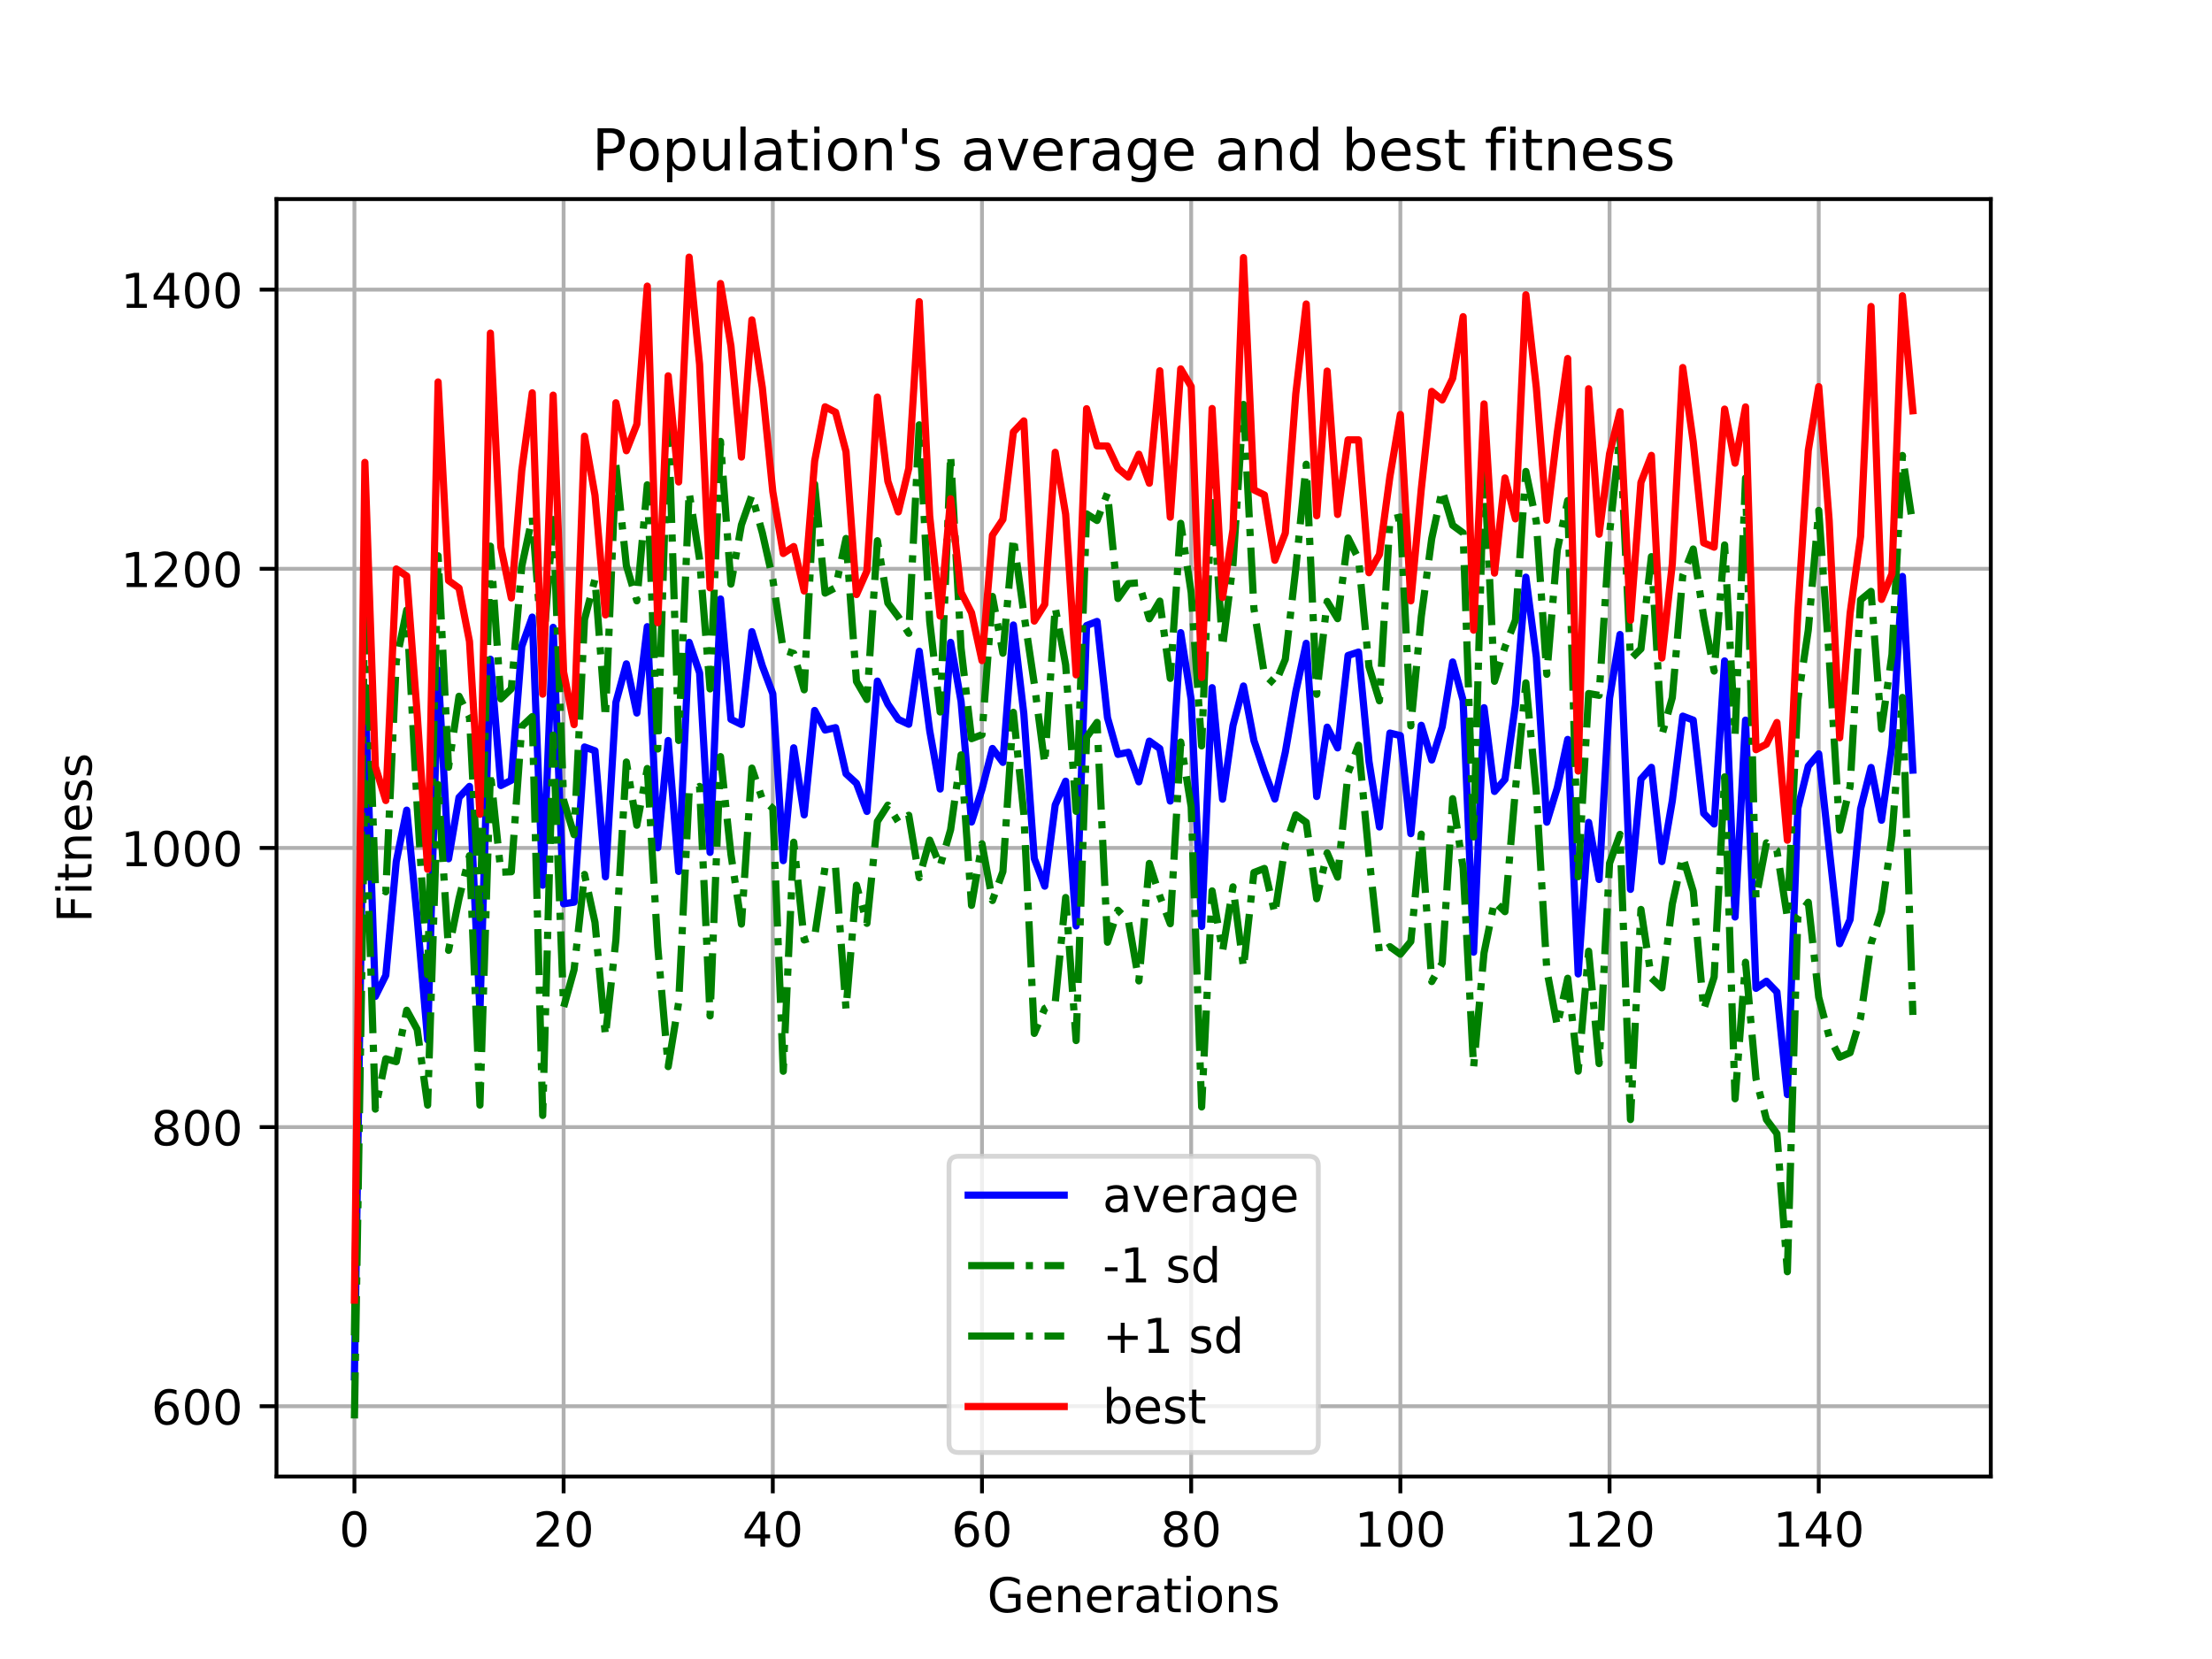 <?xml version="1.0" encoding="utf-8" standalone="no"?>
<!DOCTYPE svg PUBLIC "-//W3C//DTD SVG 1.1//EN"
  "http://www.w3.org/Graphics/SVG/1.1/DTD/svg11.dtd">
<!-- Created with matplotlib (https://matplotlib.org/) -->
<svg height="345.6pt" version="1.1" viewBox="0 0 460.8 345.6" width="460.8pt" xmlns="http://www.w3.org/2000/svg" xmlns:xlink="http://www.w3.org/1999/xlink">
 <defs>
  <style type="text/css">
*{stroke-linecap:butt;stroke-linejoin:round;}
  </style>
 </defs>
 <g id="figure_1">
  <g id="patch_1">
   <path d="M 0 345.6 
L 460.8 345.6 
L 460.8 0 
L 0 0 
z
" style="fill:#ffffff;"/>
  </g>
  <g id="axes_1">
   <g id="patch_2">
    <path d="M 57.6 307.584 
L 414.72 307.584 
L 414.72 41.472 
L 57.6 41.472 
z
" style="fill:#ffffff;"/>
   </g>
   <g id="matplotlib.axis_1">
    <g id="xtick_1">
     <g id="line2d_1">
      <path clip-path="url(#p45899b55a5)" d="M 73.833 307.584 
L 73.833 41.472 
" style="fill:none;stroke:#b0b0b0;stroke-linecap:square;stroke-width:0.8;"/>
     </g>
     <g id="line2d_2">
      <defs>
       <path d="M 0 0 
L 0 3.5 
" id="macf5209e05" style="stroke:#000000;stroke-width:0.8;"/>
      </defs>
      <g>
       <use style="stroke:#000000;stroke-width:0.8;" x="73.833" xlink:href="#macf5209e05" y="307.584"/>
      </g>
     </g>
     <g id="text_1">
      <!-- 0 -->
      <defs>
       <path d="M 31.781 66.406 
Q 24.172 66.406 20.328 58.906 
Q 16.5 51.422 16.5 36.375 
Q 16.5 21.391 20.328 13.891 
Q 24.172 6.391 31.781 6.391 
Q 39.453 6.391 43.281 13.891 
Q 47.125 21.391 47.125 36.375 
Q 47.125 51.422 43.281 58.906 
Q 39.453 66.406 31.781 66.406 
z
M 31.781 74.219 
Q 44.047 74.219 50.516 64.516 
Q 56.984 54.828 56.984 36.375 
Q 56.984 17.969 50.516 8.266 
Q 44.047 -1.422 31.781 -1.422 
Q 19.531 -1.422 13.062 8.266 
Q 6.594 17.969 6.594 36.375 
Q 6.594 54.828 13.062 64.516 
Q 19.531 74.219 31.781 74.219 
z
" id="DejaVuSans-48"/>
      </defs>
      <g transform="translate(70.651 322.182)scale(0.1 -0.1)">
       <use xlink:href="#DejaVuSans-48"/>
      </g>
     </g>
    </g>
    <g id="xtick_2">
     <g id="line2d_3">
      <path clip-path="url(#p45899b55a5)" d="M 117.411 307.584 
L 117.411 41.472 
" style="fill:none;stroke:#b0b0b0;stroke-linecap:square;stroke-width:0.8;"/>
     </g>
     <g id="line2d_4">
      <g>
       <use style="stroke:#000000;stroke-width:0.8;" x="117.411" xlink:href="#macf5209e05" y="307.584"/>
      </g>
     </g>
     <g id="text_2">
      <!-- 20 -->
      <defs>
       <path d="M 19.188 8.297 
L 53.609 8.297 
L 53.609 0 
L 7.328 0 
L 7.328 8.297 
Q 12.938 14.109 22.625 23.891 
Q 32.328 33.688 34.812 36.531 
Q 39.547 41.844 41.422 45.531 
Q 43.312 49.219 43.312 52.781 
Q 43.312 58.594 39.234 62.25 
Q 35.156 65.922 28.609 65.922 
Q 23.969 65.922 18.812 64.312 
Q 13.672 62.703 7.812 59.422 
L 7.812 69.391 
Q 13.766 71.781 18.938 73 
Q 24.125 74.219 28.422 74.219 
Q 39.75 74.219 46.484 68.547 
Q 53.219 62.891 53.219 53.422 
Q 53.219 48.922 51.531 44.891 
Q 49.859 40.875 45.406 35.406 
Q 44.188 33.984 37.641 27.219 
Q 31.109 20.453 19.188 8.297 
z
" id="DejaVuSans-50"/>
      </defs>
      <g transform="translate(111.048 322.182)scale(0.1 -0.1)">
       <use xlink:href="#DejaVuSans-50"/>
       <use x="63.623" xlink:href="#DejaVuSans-48"/>
      </g>
     </g>
    </g>
    <g id="xtick_3">
     <g id="line2d_5">
      <path clip-path="url(#p45899b55a5)" d="M 160.988 307.584 
L 160.988 41.472 
" style="fill:none;stroke:#b0b0b0;stroke-linecap:square;stroke-width:0.8;"/>
     </g>
     <g id="line2d_6">
      <g>
       <use style="stroke:#000000;stroke-width:0.8;" x="160.988" xlink:href="#macf5209e05" y="307.584"/>
      </g>
     </g>
     <g id="text_3">
      <!-- 40 -->
      <defs>
       <path d="M 37.797 64.312 
L 12.891 25.391 
L 37.797 25.391 
z
M 35.203 72.906 
L 47.609 72.906 
L 47.609 25.391 
L 58.016 25.391 
L 58.016 17.188 
L 47.609 17.188 
L 47.609 0 
L 37.797 0 
L 37.797 17.188 
L 4.891 17.188 
L 4.891 26.703 
z
" id="DejaVuSans-52"/>
      </defs>
      <g transform="translate(154.626 322.182)scale(0.1 -0.1)">
       <use xlink:href="#DejaVuSans-52"/>
       <use x="63.623" xlink:href="#DejaVuSans-48"/>
      </g>
     </g>
    </g>
    <g id="xtick_4">
     <g id="line2d_7">
      <path clip-path="url(#p45899b55a5)" d="M 204.566 307.584 
L 204.566 41.472 
" style="fill:none;stroke:#b0b0b0;stroke-linecap:square;stroke-width:0.8;"/>
     </g>
     <g id="line2d_8">
      <g>
       <use style="stroke:#000000;stroke-width:0.8;" x="204.566" xlink:href="#macf5209e05" y="307.584"/>
      </g>
     </g>
     <g id="text_4">
      <!-- 60 -->
      <defs>
       <path d="M 33.016 40.375 
Q 26.375 40.375 22.484 35.828 
Q 18.609 31.297 18.609 23.391 
Q 18.609 15.531 22.484 10.953 
Q 26.375 6.391 33.016 6.391 
Q 39.656 6.391 43.531 10.953 
Q 47.406 15.531 47.406 23.391 
Q 47.406 31.297 43.531 35.828 
Q 39.656 40.375 33.016 40.375 
z
M 52.594 71.297 
L 52.594 62.312 
Q 48.875 64.062 45.094 64.984 
Q 41.312 65.922 37.594 65.922 
Q 27.828 65.922 22.672 59.328 
Q 17.531 52.734 16.797 39.406 
Q 19.672 43.656 24.016 45.922 
Q 28.375 48.188 33.594 48.188 
Q 44.578 48.188 50.953 41.516 
Q 57.328 34.859 57.328 23.391 
Q 57.328 12.156 50.688 5.359 
Q 44.047 -1.422 33.016 -1.422 
Q 20.359 -1.422 13.672 8.266 
Q 6.984 17.969 6.984 36.375 
Q 6.984 53.656 15.188 63.938 
Q 23.391 74.219 37.203 74.219 
Q 40.922 74.219 44.703 73.484 
Q 48.484 72.75 52.594 71.297 
z
" id="DejaVuSans-54"/>
      </defs>
      <g transform="translate(198.204 322.182)scale(0.1 -0.1)">
       <use xlink:href="#DejaVuSans-54"/>
       <use x="63.623" xlink:href="#DejaVuSans-48"/>
      </g>
     </g>
    </g>
    <g id="xtick_5">
     <g id="line2d_9">
      <path clip-path="url(#p45899b55a5)" d="M 248.144 307.584 
L 248.144 41.472 
" style="fill:none;stroke:#b0b0b0;stroke-linecap:square;stroke-width:0.8;"/>
     </g>
     <g id="line2d_10">
      <g>
       <use style="stroke:#000000;stroke-width:0.8;" x="248.144" xlink:href="#macf5209e05" y="307.584"/>
      </g>
     </g>
     <g id="text_5">
      <!-- 80 -->
      <defs>
       <path d="M 31.781 34.625 
Q 24.75 34.625 20.719 30.859 
Q 16.703 27.094 16.703 20.516 
Q 16.703 13.922 20.719 10.156 
Q 24.75 6.391 31.781 6.391 
Q 38.812 6.391 42.859 10.172 
Q 46.922 13.969 46.922 20.516 
Q 46.922 27.094 42.891 30.859 
Q 38.875 34.625 31.781 34.625 
z
M 21.922 38.812 
Q 15.578 40.375 12.031 44.719 
Q 8.5 49.078 8.5 55.328 
Q 8.5 64.062 14.719 69.141 
Q 20.953 74.219 31.781 74.219 
Q 42.672 74.219 48.875 69.141 
Q 55.078 64.062 55.078 55.328 
Q 55.078 49.078 51.531 44.719 
Q 48 40.375 41.703 38.812 
Q 48.828 37.156 52.797 32.312 
Q 56.781 27.484 56.781 20.516 
Q 56.781 9.906 50.312 4.234 
Q 43.844 -1.422 31.781 -1.422 
Q 19.734 -1.422 13.25 4.234 
Q 6.781 9.906 6.781 20.516 
Q 6.781 27.484 10.781 32.312 
Q 14.797 37.156 21.922 38.812 
z
M 18.312 54.391 
Q 18.312 48.734 21.844 45.562 
Q 25.391 42.391 31.781 42.391 
Q 38.141 42.391 41.719 45.562 
Q 45.312 48.734 45.312 54.391 
Q 45.312 60.062 41.719 63.234 
Q 38.141 66.406 31.781 66.406 
Q 25.391 66.406 21.844 63.234 
Q 18.312 60.062 18.312 54.391 
z
" id="DejaVuSans-56"/>
      </defs>
      <g transform="translate(241.781 322.182)scale(0.1 -0.1)">
       <use xlink:href="#DejaVuSans-56"/>
       <use x="63.623" xlink:href="#DejaVuSans-48"/>
      </g>
     </g>
    </g>
    <g id="xtick_6">
     <g id="line2d_11">
      <path clip-path="url(#p45899b55a5)" d="M 291.722 307.584 
L 291.722 41.472 
" style="fill:none;stroke:#b0b0b0;stroke-linecap:square;stroke-width:0.8;"/>
     </g>
     <g id="line2d_12">
      <g>
       <use style="stroke:#000000;stroke-width:0.8;" x="291.722" xlink:href="#macf5209e05" y="307.584"/>
      </g>
     </g>
     <g id="text_6">
      <!-- 100 -->
      <defs>
       <path d="M 12.406 8.297 
L 28.516 8.297 
L 28.516 63.922 
L 10.984 60.406 
L 10.984 69.391 
L 28.422 72.906 
L 38.281 72.906 
L 38.281 8.297 
L 54.391 8.297 
L 54.391 0 
L 12.406 0 
z
" id="DejaVuSans-49"/>
      </defs>
      <g transform="translate(282.178 322.182)scale(0.1 -0.1)">
       <use xlink:href="#DejaVuSans-49"/>
       <use x="63.623" xlink:href="#DejaVuSans-48"/>
       <use x="127.246" xlink:href="#DejaVuSans-48"/>
      </g>
     </g>
    </g>
    <g id="xtick_7">
     <g id="line2d_13">
      <path clip-path="url(#p45899b55a5)" d="M 335.299 307.584 
L 335.299 41.472 
" style="fill:none;stroke:#b0b0b0;stroke-linecap:square;stroke-width:0.8;"/>
     </g>
     <g id="line2d_14">
      <g>
       <use style="stroke:#000000;stroke-width:0.8;" x="335.299" xlink:href="#macf5209e05" y="307.584"/>
      </g>
     </g>
     <g id="text_7">
      <!-- 120 -->
      <g transform="translate(325.756 322.182)scale(0.1 -0.1)">
       <use xlink:href="#DejaVuSans-49"/>
       <use x="63.623" xlink:href="#DejaVuSans-50"/>
       <use x="127.246" xlink:href="#DejaVuSans-48"/>
      </g>
     </g>
    </g>
    <g id="xtick_8">
     <g id="line2d_15">
      <path clip-path="url(#p45899b55a5)" d="M 378.877 307.584 
L 378.877 41.472 
" style="fill:none;stroke:#b0b0b0;stroke-linecap:square;stroke-width:0.8;"/>
     </g>
     <g id="line2d_16">
      <g>
       <use style="stroke:#000000;stroke-width:0.8;" x="378.877" xlink:href="#macf5209e05" y="307.584"/>
      </g>
     </g>
     <g id="text_8">
      <!-- 140 -->
      <g transform="translate(369.334 322.182)scale(0.1 -0.1)">
       <use xlink:href="#DejaVuSans-49"/>
       <use x="63.623" xlink:href="#DejaVuSans-52"/>
       <use x="127.246" xlink:href="#DejaVuSans-48"/>
      </g>
     </g>
    </g>
    <g id="text_9">
     <!-- Generations -->
     <defs>
      <path d="M 59.516 10.406 
L 59.516 29.984 
L 43.406 29.984 
L 43.406 38.094 
L 69.281 38.094 
L 69.281 6.781 
Q 63.578 2.734 56.688 0.656 
Q 49.812 -1.422 42 -1.422 
Q 24.906 -1.422 15.25 8.562 
Q 5.609 18.562 5.609 36.375 
Q 5.609 54.25 15.25 64.234 
Q 24.906 74.219 42 74.219 
Q 49.125 74.219 55.547 72.453 
Q 61.969 70.703 67.391 67.281 
L 67.391 56.781 
Q 61.922 61.422 55.766 63.766 
Q 49.609 66.109 42.828 66.109 
Q 29.438 66.109 22.719 58.641 
Q 16.016 51.172 16.016 36.375 
Q 16.016 21.625 22.719 14.156 
Q 29.438 6.688 42.828 6.688 
Q 48.047 6.688 52.141 7.594 
Q 56.25 8.5 59.516 10.406 
z
" id="DejaVuSans-71"/>
      <path d="M 56.203 29.594 
L 56.203 25.203 
L 14.891 25.203 
Q 15.484 15.922 20.484 11.062 
Q 25.484 6.203 34.422 6.203 
Q 39.594 6.203 44.453 7.469 
Q 49.312 8.734 54.109 11.281 
L 54.109 2.781 
Q 49.266 0.734 44.188 -0.344 
Q 39.109 -1.422 33.891 -1.422 
Q 20.797 -1.422 13.156 6.188 
Q 5.516 13.812 5.516 26.812 
Q 5.516 40.234 12.766 48.109 
Q 20.016 56 32.328 56 
Q 43.359 56 49.781 48.891 
Q 56.203 41.797 56.203 29.594 
z
M 47.219 32.234 
Q 47.125 39.594 43.094 43.984 
Q 39.062 48.391 32.422 48.391 
Q 24.906 48.391 20.391 44.141 
Q 15.875 39.891 15.188 32.172 
z
" id="DejaVuSans-101"/>
      <path d="M 54.891 33.016 
L 54.891 0 
L 45.906 0 
L 45.906 32.719 
Q 45.906 40.484 42.875 44.328 
Q 39.844 48.188 33.797 48.188 
Q 26.516 48.188 22.312 43.547 
Q 18.109 38.922 18.109 30.906 
L 18.109 0 
L 9.078 0 
L 9.078 54.688 
L 18.109 54.688 
L 18.109 46.188 
Q 21.344 51.125 25.703 53.562 
Q 30.078 56 35.797 56 
Q 45.219 56 50.047 50.172 
Q 54.891 44.344 54.891 33.016 
z
" id="DejaVuSans-110"/>
      <path d="M 41.109 46.297 
Q 39.594 47.172 37.812 47.578 
Q 36.031 48 33.891 48 
Q 26.266 48 22.188 43.047 
Q 18.109 38.094 18.109 28.812 
L 18.109 0 
L 9.078 0 
L 9.078 54.688 
L 18.109 54.688 
L 18.109 46.188 
Q 20.953 51.172 25.484 53.578 
Q 30.031 56 36.531 56 
Q 37.453 56 38.578 55.875 
Q 39.703 55.766 41.062 55.516 
z
" id="DejaVuSans-114"/>
      <path d="M 34.281 27.484 
Q 23.391 27.484 19.188 25 
Q 14.984 22.516 14.984 16.5 
Q 14.984 11.719 18.141 8.906 
Q 21.297 6.109 26.703 6.109 
Q 34.188 6.109 38.703 11.406 
Q 43.219 16.703 43.219 25.484 
L 43.219 27.484 
z
M 52.203 31.203 
L 52.203 0 
L 43.219 0 
L 43.219 8.297 
Q 40.141 3.328 35.547 0.953 
Q 30.953 -1.422 24.312 -1.422 
Q 15.922 -1.422 10.953 3.297 
Q 6 8.016 6 15.922 
Q 6 25.141 12.172 29.828 
Q 18.359 34.516 30.609 34.516 
L 43.219 34.516 
L 43.219 35.406 
Q 43.219 41.609 39.141 45 
Q 35.062 48.391 27.688 48.391 
Q 23 48.391 18.547 47.266 
Q 14.109 46.141 10.016 43.891 
L 10.016 52.203 
Q 14.938 54.109 19.578 55.047 
Q 24.219 56 28.609 56 
Q 40.484 56 46.344 49.844 
Q 52.203 43.703 52.203 31.203 
z
" id="DejaVuSans-97"/>
      <path d="M 18.312 70.219 
L 18.312 54.688 
L 36.812 54.688 
L 36.812 47.703 
L 18.312 47.703 
L 18.312 18.016 
Q 18.312 11.328 20.141 9.422 
Q 21.969 7.516 27.594 7.516 
L 36.812 7.516 
L 36.812 0 
L 27.594 0 
Q 17.188 0 13.234 3.875 
Q 9.281 7.766 9.281 18.016 
L 9.281 47.703 
L 2.688 47.703 
L 2.688 54.688 
L 9.281 54.688 
L 9.281 70.219 
z
" id="DejaVuSans-116"/>
      <path d="M 9.422 54.688 
L 18.406 54.688 
L 18.406 0 
L 9.422 0 
z
M 9.422 75.984 
L 18.406 75.984 
L 18.406 64.594 
L 9.422 64.594 
z
" id="DejaVuSans-105"/>
      <path d="M 30.609 48.391 
Q 23.391 48.391 19.188 42.75 
Q 14.984 37.109 14.984 27.297 
Q 14.984 17.484 19.156 11.844 
Q 23.344 6.203 30.609 6.203 
Q 37.797 6.203 41.984 11.859 
Q 46.188 17.531 46.188 27.297 
Q 46.188 37.016 41.984 42.703 
Q 37.797 48.391 30.609 48.391 
z
M 30.609 56 
Q 42.328 56 49.016 48.375 
Q 55.719 40.766 55.719 27.297 
Q 55.719 13.875 49.016 6.219 
Q 42.328 -1.422 30.609 -1.422 
Q 18.844 -1.422 12.172 6.219 
Q 5.516 13.875 5.516 27.297 
Q 5.516 40.766 12.172 48.375 
Q 18.844 56 30.609 56 
z
" id="DejaVuSans-111"/>
      <path d="M 44.281 53.078 
L 44.281 44.578 
Q 40.484 46.531 36.375 47.5 
Q 32.281 48.484 27.875 48.484 
Q 21.188 48.484 17.844 46.438 
Q 14.5 44.391 14.5 40.281 
Q 14.5 37.156 16.891 35.375 
Q 19.281 33.594 26.516 31.984 
L 29.594 31.297 
Q 39.156 29.25 43.188 25.516 
Q 47.219 21.781 47.219 15.094 
Q 47.219 7.469 41.188 3.016 
Q 35.156 -1.422 24.609 -1.422 
Q 20.219 -1.422 15.453 -0.562 
Q 10.688 0.297 5.422 2 
L 5.422 11.281 
Q 10.406 8.688 15.234 7.391 
Q 20.062 6.109 24.812 6.109 
Q 31.156 6.109 34.562 8.281 
Q 37.984 10.453 37.984 14.406 
Q 37.984 18.062 35.516 20.016 
Q 33.062 21.969 24.703 23.781 
L 21.578 24.516 
Q 13.234 26.266 9.516 29.906 
Q 5.812 33.547 5.812 39.891 
Q 5.812 47.609 11.281 51.797 
Q 16.75 56 26.812 56 
Q 31.781 56 36.172 55.266 
Q 40.578 54.547 44.281 53.078 
z
" id="DejaVuSans-115"/>
     </defs>
     <g transform="translate(205.662 335.861)scale(0.1 -0.1)">
      <use xlink:href="#DejaVuSans-71"/>
      <use x="77.49" xlink:href="#DejaVuSans-101"/>
      <use x="139.014" xlink:href="#DejaVuSans-110"/>
      <use x="202.393" xlink:href="#DejaVuSans-101"/>
      <use x="263.916" xlink:href="#DejaVuSans-114"/>
      <use x="305.029" xlink:href="#DejaVuSans-97"/>
      <use x="366.309" xlink:href="#DejaVuSans-116"/>
      <use x="405.518" xlink:href="#DejaVuSans-105"/>
      <use x="433.301" xlink:href="#DejaVuSans-111"/>
      <use x="494.482" xlink:href="#DejaVuSans-110"/>
      <use x="557.861" xlink:href="#DejaVuSans-115"/>
     </g>
    </g>
   </g>
   <g id="matplotlib.axis_2">
    <g id="ytick_1">
     <g id="line2d_17">
      <path clip-path="url(#p45899b55a5)" d="M 57.6 292.945 
L 414.72 292.945 
" style="fill:none;stroke:#b0b0b0;stroke-linecap:square;stroke-width:0.8;"/>
     </g>
     <g id="line2d_18">
      <defs>
       <path d="M 0 0 
L -3.5 0 
" id="mb148a29792" style="stroke:#000000;stroke-width:0.8;"/>
      </defs>
      <g>
       <use style="stroke:#000000;stroke-width:0.8;" x="57.6" xlink:href="#mb148a29792" y="292.945"/>
      </g>
     </g>
     <g id="text_10">
      <!-- 600 -->
      <g transform="translate(31.512 296.744)scale(0.1 -0.1)">
       <use xlink:href="#DejaVuSans-54"/>
       <use x="63.623" xlink:href="#DejaVuSans-48"/>
       <use x="127.246" xlink:href="#DejaVuSans-48"/>
      </g>
     </g>
    </g>
    <g id="ytick_2">
     <g id="line2d_19">
      <path clip-path="url(#p45899b55a5)" d="M 57.6 234.792 
L 414.72 234.792 
" style="fill:none;stroke:#b0b0b0;stroke-linecap:square;stroke-width:0.8;"/>
     </g>
     <g id="line2d_20">
      <g>
       <use style="stroke:#000000;stroke-width:0.8;" x="57.6" xlink:href="#mb148a29792" y="234.792"/>
      </g>
     </g>
     <g id="text_11">
      <!-- 800 -->
      <g transform="translate(31.512 238.591)scale(0.1 -0.1)">
       <use xlink:href="#DejaVuSans-56"/>
       <use x="63.623" xlink:href="#DejaVuSans-48"/>
       <use x="127.246" xlink:href="#DejaVuSans-48"/>
      </g>
     </g>
    </g>
    <g id="ytick_3">
     <g id="line2d_21">
      <path clip-path="url(#p45899b55a5)" d="M 57.6 176.639 
L 414.72 176.639 
" style="fill:none;stroke:#b0b0b0;stroke-linecap:square;stroke-width:0.8;"/>
     </g>
     <g id="line2d_22">
      <g>
       <use style="stroke:#000000;stroke-width:0.8;" x="57.6" xlink:href="#mb148a29792" y="176.639"/>
      </g>
     </g>
     <g id="text_12">
      <!-- 1000 -->
      <g transform="translate(25.15 180.439)scale(0.1 -0.1)">
       <use xlink:href="#DejaVuSans-49"/>
       <use x="63.623" xlink:href="#DejaVuSans-48"/>
       <use x="127.246" xlink:href="#DejaVuSans-48"/>
       <use x="190.869" xlink:href="#DejaVuSans-48"/>
      </g>
     </g>
    </g>
    <g id="ytick_4">
     <g id="line2d_23">
      <path clip-path="url(#p45899b55a5)" d="M 57.6 118.487 
L 414.72 118.487 
" style="fill:none;stroke:#b0b0b0;stroke-linecap:square;stroke-width:0.8;"/>
     </g>
     <g id="line2d_24">
      <g>
       <use style="stroke:#000000;stroke-width:0.8;" x="57.6" xlink:href="#mb148a29792" y="118.487"/>
      </g>
     </g>
     <g id="text_13">
      <!-- 1200 -->
      <g transform="translate(25.15 122.286)scale(0.1 -0.1)">
       <use xlink:href="#DejaVuSans-49"/>
       <use x="63.623" xlink:href="#DejaVuSans-50"/>
       <use x="127.246" xlink:href="#DejaVuSans-48"/>
       <use x="190.869" xlink:href="#DejaVuSans-48"/>
      </g>
     </g>
    </g>
    <g id="ytick_5">
     <g id="line2d_25">
      <path clip-path="url(#p45899b55a5)" d="M 57.6 60.334 
L 414.72 60.334 
" style="fill:none;stroke:#b0b0b0;stroke-linecap:square;stroke-width:0.8;"/>
     </g>
     <g id="line2d_26">
      <g>
       <use style="stroke:#000000;stroke-width:0.8;" x="57.6" xlink:href="#mb148a29792" y="60.334"/>
      </g>
     </g>
     <g id="text_14">
      <!-- 1400 -->
      <g transform="translate(25.15 64.133)scale(0.1 -0.1)">
       <use xlink:href="#DejaVuSans-49"/>
       <use x="63.623" xlink:href="#DejaVuSans-52"/>
       <use x="127.246" xlink:href="#DejaVuSans-48"/>
       <use x="190.869" xlink:href="#DejaVuSans-48"/>
      </g>
     </g>
    </g>
    <g id="text_15">
     <!-- Fitness -->
     <defs>
      <path d="M 9.812 72.906 
L 51.703 72.906 
L 51.703 64.594 
L 19.672 64.594 
L 19.672 43.109 
L 48.578 43.109 
L 48.578 34.812 
L 19.672 34.812 
L 19.672 0 
L 9.812 0 
z
" id="DejaVuSans-70"/>
     </defs>
     <g transform="translate(19.07 192.202)rotate(-90)scale(0.1 -0.1)">
      <use xlink:href="#DejaVuSans-70"/>
      <use x="57.41" xlink:href="#DejaVuSans-105"/>
      <use x="85.193" xlink:href="#DejaVuSans-116"/>
      <use x="124.402" xlink:href="#DejaVuSans-110"/>
      <use x="187.781" xlink:href="#DejaVuSans-101"/>
      <use x="249.305" xlink:href="#DejaVuSans-115"/>
      <use x="301.404" xlink:href="#DejaVuSans-115"/>
     </g>
    </g>
   </g>
   <g id="line2d_27">
    <path clip-path="url(#p45899b55a5)" d="M 73.833 286.841 
L 76.012 143.053 
L 78.191 207.566 
L 80.369 203.175 
L 82.548 179.464 
L 84.727 168.771 
L 86.906 191.167 
L 89.085 216.632 
L 91.264 139.618 
L 93.443 178.897 
L 95.622 166.115 
L 97.801 163.822 
L 99.979 210.725 
L 102.158 137.336 
L 104.337 163.641 
L 106.516 162.545 
L 108.695 134.656 
L 110.874 128.554 
L 113.053 184.403 
L 115.232 130.685 
L 117.411 188.28 
L 119.589 187.946 
L 121.768 155.607 
L 123.947 156.402 
L 126.126 182.654 
L 128.305 146.309 
L 130.484 138.293 
L 132.663 148.538 
L 134.842 130.546 
L 137.021 176.61 
L 139.199 154.262 
L 141.378 181.538 
L 143.557 133.809 
L 145.736 140.17 
L 147.915 177.568 
L 150.094 124.781 
L 152.273 149.847 
L 154.452 150.919 
L 156.631 131.586 
L 158.809 138.738 
L 160.988 144.519 
L 163.167 179.286 
L 165.346 155.786 
L 167.525 169.756 
L 169.704 148.005 
L 171.883 152.083 
L 174.062 151.582 
L 176.241 161.183 
L 178.419 163.182 
L 180.598 169.032 
L 182.777 141.884 
L 184.956 146.671 
L 187.135 149.864 
L 189.314 150.879 
L 191.493 135.663 
L 193.672 152.216 
L 195.851 164.369 
L 198.029 133.817 
L 200.208 146.13 
L 202.387 171.241 
L 204.566 164.42 
L 206.745 155.921 
L 208.924 158.819 
L 211.103 130.196 
L 213.282 148.682 
L 215.461 178.856 
L 217.639 184.603 
L 219.818 167.697 
L 221.997 162.74 
L 224.176 192.889 
L 226.355 130.313 
L 228.534 129.458 
L 230.713 149.505 
L 232.892 157.151 
L 235.071 156.716 
L 237.249 162.873 
L 239.428 154.387 
L 241.607 155.947 
L 243.786 166.872 
L 245.965 131.795 
L 248.144 145.745 
L 250.323 192.99 
L 252.502 143.258 
L 254.681 166.485 
L 256.859 151.135 
L 259.038 142.906 
L 261.217 154.273 
L 263.396 160.723 
L 265.575 166.452 
L 267.754 156.705 
L 269.933 144.106 
L 272.112 134.012 
L 274.291 165.929 
L 276.469 151.478 
L 278.648 155.802 
L 280.827 136.545 
L 283.006 135.836 
L 285.185 158.613 
L 287.364 172.274 
L 289.543 152.708 
L 291.722 153.236 
L 293.901 173.665 
L 296.079 151.094 
L 298.258 158.325 
L 300.437 151.395 
L 302.616 137.901 
L 304.795 145.907 
L 306.974 198.355 
L 309.153 147.428 
L 311.332 164.869 
L 313.511 162.36 
L 315.689 146.841 
L 317.868 120.231 
L 320.047 136.917 
L 322.226 171.276 
L 324.405 164.144 
L 326.584 154.034 
L 328.763 202.888 
L 330.942 171.311 
L 333.121 183.209 
L 335.299 145.474 
L 337.478 132.174 
L 339.657 185.273 
L 341.836 162.314 
L 344.015 159.85 
L 346.194 179.477 
L 348.373 166.814 
L 350.552 149.183 
L 352.731 150.013 
L 354.909 169.432 
L 357.088 171.656 
L 359.267 137.682 
L 361.446 191.028 
L 363.625 150.018 
L 365.804 205.888 
L 367.983 204.403 
L 370.162 206.657 
L 372.341 228.016 
L 374.519 168.402 
L 376.698 159.603 
L 378.877 157.041 
L 383.235 196.598 
L 385.414 191.55 
L 387.593 168.501 
L 389.772 159.876 
L 391.951 170.872 
L 394.129 155.282 
L 396.308 120.089 
L 398.487 160.433 
L 398.487 160.433 
" style="fill:none;stroke:#0000ff;stroke-linecap:square;stroke-width:1.5;"/>
   </g>
   <g id="line2d_28">
    <path clip-path="url(#p45899b55a5)" d="M 73.833 295.488 
L 76.012 163.136 
L 78.191 231.05 
L 80.369 220.571 
L 82.548 221.161 
L 84.727 210.456 
L 86.906 214.434 
L 89.085 230.214 
L 91.264 163.455 
L 93.443 197.973 
L 95.622 187.186 
L 97.801 178.255 
L 99.979 230.209 
L 102.158 160.9 
L 104.337 181.701 
L 106.516 181.601 
L 108.695 151.331 
L 110.874 149.284 
L 113.053 232.361 
L 115.232 153.141 
L 117.411 209.835 
L 119.589 202.014 
L 121.768 182.161 
L 123.947 192.157 
L 126.126 215.788 
L 128.305 195.777 
L 130.484 158.746 
L 132.663 171.915 
L 134.842 160.095 
L 137.021 197.194 
L 139.199 222.193 
L 141.378 208.826 
L 143.557 165.074 
L 145.736 163.825 
L 147.915 211.629 
L 150.094 157.615 
L 152.273 178.018 
L 154.452 192.503 
L 156.631 160.01 
L 158.809 166.487 
L 160.988 168.39 
L 163.167 223.161 
L 165.346 175.449 
L 167.525 195.812 
L 169.704 195.149 
L 171.883 180.609 
L 174.062 180.739 
L 176.241 210.193 
L 178.419 184.41 
L 180.598 192.349 
L 182.777 171.124 
L 184.956 167.727 
L 187.135 171.221 
L 189.314 169.835 
L 191.493 182.826 
L 193.672 175.015 
L 195.851 180.423 
L 198.029 172.836 
L 200.208 157.253 
L 202.387 188.601 
L 204.566 175.78 
L 206.745 187.594 
L 208.924 181.56 
L 211.103 148.39 
L 213.282 169.585 
L 215.461 215.274 
L 217.639 210.095 
L 219.818 208.892 
L 221.997 186.967 
L 224.176 216.766 
L 226.355 153.574 
L 228.534 150.489 
L 230.713 196.283 
L 232.892 189.62 
L 235.071 191.852 
L 237.249 204.346 
L 239.428 179.863 
L 241.607 186.671 
L 243.786 192.429 
L 245.965 154.578 
L 248.144 168.07 
L 250.323 230.596 
L 252.502 185.589 
L 254.681 198.171 
L 256.859 184.745 
L 259.038 201.564 
L 261.217 181.756 
L 263.396 180.912 
L 265.575 190.335 
L 267.754 176.061 
L 269.933 169.747 
L 272.112 171.312 
L 274.291 187.222 
L 276.469 177.672 
L 278.648 182.727 
L 280.827 161.019 
L 283.006 155.241 
L 285.185 178.345 
L 287.364 198.557 
L 289.543 197.207 
L 291.722 198.777 
L 293.901 196.119 
L 296.079 173.772 
L 298.258 204.473 
L 300.437 200.641 
L 302.616 166.38 
L 304.795 180.795 
L 306.974 222.365 
L 309.153 198.498 
L 311.332 187.815 
L 313.511 189.915 
L 315.689 164.49 
L 317.868 142.254 
L 320.047 165.117 
L 322.226 202.083 
L 324.405 213.666 
L 326.584 203.788 
L 328.763 223.145 
L 330.942 198.151 
L 333.121 221.564 
L 335.299 179.827 
L 337.478 173.822 
L 339.657 233.224 
L 341.836 189.457 
L 344.015 203.743 
L 346.194 205.787 
L 348.373 188.312 
L 350.552 178.479 
L 352.731 185.653 
L 354.909 210.333 
L 357.088 203.514 
L 359.267 161.841 
L 361.446 228.897 
L 363.625 200.447 
L 365.804 224.675 
L 367.983 233.226 
L 370.162 236.142 
L 372.341 264.924 
L 374.519 190.929 
L 376.698 187.948 
L 378.877 207.758 
L 381.056 215.989 
L 383.235 220.239 
L 385.414 219.291 
L 387.593 212.027 
L 389.772 196.562 
L 391.951 189.877 
L 394.129 174.222 
L 396.308 145.293 
L 398.487 211.43 
L 398.487 211.43 
" style="fill:none;stroke:#008000;stroke-dasharray:9.6,2.4,1.5,2.4;stroke-dashoffset:0;stroke-width:1.5;"/>
   </g>
   <g id="line2d_29">
    <path clip-path="url(#p45899b55a5)" d="M 73.833 278.193 
L 76.012 122.969 
L 78.191 184.083 
L 80.369 185.78 
L 82.548 137.767 
L 84.727 127.087 
L 86.906 167.899 
L 89.085 203.051 
L 91.264 115.781 
L 93.443 159.821 
L 95.622 145.044 
L 97.801 149.388 
L 99.979 191.241 
L 102.158 113.772 
L 104.337 145.581 
L 106.516 143.489 
L 108.695 117.98 
L 110.874 107.823 
L 113.053 136.446 
L 115.232 108.229 
L 117.411 166.725 
L 119.589 173.878 
L 121.768 129.053 
L 123.947 120.647 
L 126.126 149.52 
L 128.305 96.841 
L 130.484 117.841 
L 132.663 125.161 
L 134.842 100.996 
L 137.021 156.026 
L 139.199 86.331 
L 141.378 154.25 
L 143.557 102.543 
L 145.736 116.515 
L 147.915 143.508 
L 150.094 91.948 
L 152.273 121.675 
L 154.452 109.335 
L 156.631 103.161 
L 158.809 110.989 
L 160.988 120.648 
L 163.167 135.411 
L 165.346 136.123 
L 167.525 143.701 
L 169.704 100.861 
L 171.883 123.557 
L 174.062 122.424 
L 176.241 112.173 
L 178.419 141.955 
L 180.598 145.714 
L 182.777 112.645 
L 184.956 125.615 
L 187.135 128.507 
L 189.314 131.924 
L 191.493 88.501 
L 193.672 129.418 
L 195.851 148.315 
L 198.029 94.798 
L 200.208 135.006 
L 202.387 153.88 
L 204.566 153.059 
L 206.745 124.248 
L 208.924 136.079 
L 211.103 112.003 
L 213.282 127.78 
L 215.461 142.438 
L 217.639 159.112 
L 219.818 126.501 
L 221.997 138.513 
L 224.176 169.013 
L 226.355 107.052 
L 228.534 108.427 
L 230.713 102.727 
L 232.892 124.682 
L 235.071 121.58 
L 237.249 121.401 
L 239.428 128.91 
L 241.607 125.223 
L 243.786 141.316 
L 245.965 109.012 
L 248.144 123.421 
L 250.323 155.384 
L 252.502 100.927 
L 254.681 134.799 
L 256.859 117.525 
L 259.038 84.248 
L 261.217 126.791 
L 263.396 140.534 
L 265.575 142.569 
L 267.754 137.348 
L 269.933 118.465 
L 272.112 96.713 
L 274.291 144.636 
L 276.469 125.284 
L 278.648 128.877 
L 280.827 112.07 
L 283.006 116.432 
L 285.185 138.881 
L 287.364 145.991 
L 289.543 108.21 
L 291.722 107.695 
L 293.901 151.211 
L 296.079 128.417 
L 298.258 112.177 
L 300.437 102.15 
L 302.616 109.422 
L 304.795 111.02 
L 306.974 174.345 
L 309.153 96.359 
L 311.332 141.922 
L 313.511 134.806 
L 315.689 129.192 
L 317.868 98.209 
L 320.047 108.716 
L 322.226 140.468 
L 324.405 114.622 
L 326.584 104.28 
L 328.763 182.632 
L 330.942 144.47 
L 333.121 144.853 
L 335.299 111.122 
L 337.478 90.525 
L 339.657 137.321 
L 341.836 135.171 
L 344.015 115.956 
L 346.194 153.166 
L 348.373 145.315 
L 350.552 119.888 
L 352.731 114.373 
L 354.909 128.53 
L 357.088 139.798 
L 359.267 113.523 
L 361.446 153.159 
L 363.625 99.588 
L 365.804 187.1 
L 367.983 175.58 
L 370.162 177.172 
L 372.341 191.108 
L 374.519 145.875 
L 376.698 131.258 
L 378.877 106.325 
L 381.056 137.036 
L 383.235 172.957 
L 385.414 163.808 
L 387.593 124.975 
L 389.772 123.19 
L 391.951 151.866 
L 394.129 136.342 
L 396.308 94.885 
L 398.487 109.435 
L 398.487 109.435 
" style="fill:none;stroke:#008000;stroke-dasharray:9.6,2.4,1.5,2.4;stroke-dashoffset:0;stroke-width:1.5;"/>
   </g>
   <g id="line2d_30">
    <path clip-path="url(#p45899b55a5)" d="M 73.833 270.847 
L 76.012 96.325 
L 78.191 159.708 
L 80.369 166.765 
L 82.548 118.527 
L 84.727 120.005 
L 86.906 148.776 
L 89.085 181.101 
L 91.264 79.567 
L 93.443 120.946 
L 95.622 122.51 
L 97.801 133.611 
L 99.979 169.633 
L 102.158 69.395 
L 104.337 113.974 
L 106.516 124.57 
L 108.695 98.011 
L 110.874 81.836 
L 113.053 144.607 
L 115.232 82.316 
L 117.411 139.989 
L 119.589 150.95 
L 121.768 90.866 
L 123.947 103.171 
L 126.126 128.101 
L 128.305 83.909 
L 130.484 93.894 
L 132.663 88.384 
L 134.842 59.609 
L 137.021 129.715 
L 139.199 78.292 
L 141.378 100.402 
L 143.557 53.568 
L 145.736 75.894 
L 147.915 122.456 
L 150.094 59.06 
L 152.273 72.104 
L 154.452 95.213 
L 156.631 66.633 
L 158.809 80.778 
L 160.988 102.424 
L 163.167 115.305 
L 165.346 113.853 
L 167.525 123.116 
L 169.704 96.065 
L 171.883 84.741 
L 174.062 85.867 
L 176.241 94.085 
L 178.419 123.859 
L 180.598 118.933 
L 182.777 82.713 
L 184.956 100.254 
L 187.135 106.641 
L 189.314 97.559 
L 191.493 62.841 
L 193.672 107.473 
L 195.851 128.346 
L 198.029 103.901 
L 200.208 123.38 
L 202.387 127.645 
L 204.566 137.614 
L 206.745 111.49 
L 208.924 108.201 
L 211.103 89.996 
L 213.282 87.683 
L 215.461 129.382 
L 217.639 125.911 
L 219.818 94.223 
L 221.997 107.132 
L 224.176 140.583 
L 226.355 85.144 
L 228.534 92.892 
L 230.713 92.921 
L 232.892 97.569 
L 235.071 99.392 
L 237.249 94.624 
L 239.428 100.665 
L 241.607 77.244 
L 243.786 107.744 
L 245.965 76.852 
L 248.144 80.517 
L 250.323 141.14 
L 252.502 85.102 
L 254.681 124.471 
L 256.859 110.285 
L 259.038 53.659 
L 261.217 102.05 
L 263.396 103.113 
L 265.575 116.716 
L 267.754 111.051 
L 269.933 82.055 
L 272.112 63.329 
L 274.291 107.441 
L 276.469 77.304 
L 278.648 107.174 
L 280.827 91.628 
L 283.006 91.628 
L 285.185 119.306 
L 287.364 115.503 
L 289.543 99.287 
L 291.722 86.339 
L 293.901 125.174 
L 296.079 101.902 
L 298.258 81.534 
L 300.437 83.318 
L 302.616 78.821 
L 304.795 65.97 
L 306.974 131.273 
L 309.153 84.141 
L 311.332 119.387 
L 313.511 99.571 
L 315.689 108.09 
L 317.868 61.398 
L 320.047 80.789 
L 322.226 108.366 
L 324.405 90.181 
L 326.584 74.685 
L 328.763 160.625 
L 330.942 80.981 
L 333.121 111.286 
L 335.299 94.528 
L 337.478 85.746 
L 339.657 129.215 
L 341.836 100.505 
L 344.015 94.866 
L 346.194 137.077 
L 348.373 117.481 
L 350.552 76.565 
L 352.731 92.046 
L 354.909 113.095 
L 357.088 113.992 
L 359.267 85.226 
L 361.446 96.484 
L 363.625 84.766 
L 365.804 156.173 
L 367.983 155.019 
L 370.162 150.506 
L 372.341 175.033 
L 374.519 127.574 
L 376.698 93.833 
L 378.877 80.543 
L 381.056 108.521 
L 383.235 153.692 
L 385.414 127.764 
L 387.593 111.743 
L 389.772 63.848 
L 391.951 124.867 
L 394.129 119.519 
L 396.308 61.607 
L 398.487 85.572 
L 398.487 85.572 
" style="fill:none;stroke:#ff0000;stroke-linecap:square;stroke-width:1.5;"/>
   </g>
   <g id="patch_3">
    <path d="M 57.6 307.584 
L 57.6 41.472 
" style="fill:none;stroke:#000000;stroke-linecap:square;stroke-linejoin:miter;stroke-width:0.8;"/>
   </g>
   <g id="patch_4">
    <path d="M 414.72 307.584 
L 414.72 41.472 
" style="fill:none;stroke:#000000;stroke-linecap:square;stroke-linejoin:miter;stroke-width:0.8;"/>
   </g>
   <g id="patch_5">
    <path d="M 57.6 307.584 
L 414.72 307.584 
" style="fill:none;stroke:#000000;stroke-linecap:square;stroke-linejoin:miter;stroke-width:0.8;"/>
   </g>
   <g id="patch_6">
    <path d="M 57.6 41.472 
L 414.72 41.472 
" style="fill:none;stroke:#000000;stroke-linecap:square;stroke-linejoin:miter;stroke-width:0.8;"/>
   </g>
   <g id="text_16">
    <!-- Population's average and best fitness -->
    <defs>
     <path d="M 19.672 64.797 
L 19.672 37.406 
L 32.078 37.406 
Q 38.969 37.406 42.719 40.969 
Q 46.484 44.531 46.484 51.125 
Q 46.484 57.672 42.719 61.234 
Q 38.969 64.797 32.078 64.797 
z
M 9.812 72.906 
L 32.078 72.906 
Q 44.344 72.906 50.609 67.359 
Q 56.891 61.812 56.891 51.125 
Q 56.891 40.328 50.609 34.812 
Q 44.344 29.297 32.078 29.297 
L 19.672 29.297 
L 19.672 0 
L 9.812 0 
z
" id="DejaVuSans-80"/>
     <path d="M 18.109 8.203 
L 18.109 -20.797 
L 9.078 -20.797 
L 9.078 54.688 
L 18.109 54.688 
L 18.109 46.391 
Q 20.953 51.266 25.266 53.625 
Q 29.594 56 35.594 56 
Q 45.562 56 51.781 48.094 
Q 58.016 40.188 58.016 27.297 
Q 58.016 14.406 51.781 6.484 
Q 45.562 -1.422 35.594 -1.422 
Q 29.594 -1.422 25.266 0.953 
Q 20.953 3.328 18.109 8.203 
z
M 48.688 27.297 
Q 48.688 37.203 44.609 42.844 
Q 40.531 48.484 33.406 48.484 
Q 26.266 48.484 22.188 42.844 
Q 18.109 37.203 18.109 27.297 
Q 18.109 17.391 22.188 11.75 
Q 26.266 6.109 33.406 6.109 
Q 40.531 6.109 44.609 11.75 
Q 48.688 17.391 48.688 27.297 
z
" id="DejaVuSans-112"/>
     <path d="M 8.5 21.578 
L 8.5 54.688 
L 17.484 54.688 
L 17.484 21.922 
Q 17.484 14.156 20.5 10.266 
Q 23.531 6.391 29.594 6.391 
Q 36.859 6.391 41.078 11.031 
Q 45.312 15.672 45.312 23.688 
L 45.312 54.688 
L 54.297 54.688 
L 54.297 0 
L 45.312 0 
L 45.312 8.406 
Q 42.047 3.422 37.719 1 
Q 33.406 -1.422 27.688 -1.422 
Q 18.266 -1.422 13.375 4.438 
Q 8.5 10.297 8.5 21.578 
z
M 31.109 56 
z
" id="DejaVuSans-117"/>
     <path d="M 9.422 75.984 
L 18.406 75.984 
L 18.406 0 
L 9.422 0 
z
" id="DejaVuSans-108"/>
     <path d="M 17.922 72.906 
L 17.922 45.797 
L 9.625 45.797 
L 9.625 72.906 
z
" id="DejaVuSans-39"/>
     <path id="DejaVuSans-32"/>
     <path d="M 2.984 54.688 
L 12.5 54.688 
L 29.594 8.797 
L 46.688 54.688 
L 56.203 54.688 
L 35.688 0 
L 23.484 0 
z
" id="DejaVuSans-118"/>
     <path d="M 45.406 27.984 
Q 45.406 37.75 41.375 43.109 
Q 37.359 48.484 30.078 48.484 
Q 22.859 48.484 18.828 43.109 
Q 14.797 37.75 14.797 27.984 
Q 14.797 18.266 18.828 12.891 
Q 22.859 7.516 30.078 7.516 
Q 37.359 7.516 41.375 12.891 
Q 45.406 18.266 45.406 27.984 
z
M 54.391 6.781 
Q 54.391 -7.172 48.188 -13.984 
Q 42 -20.797 29.203 -20.797 
Q 24.469 -20.797 20.266 -20.094 
Q 16.062 -19.391 12.109 -17.922 
L 12.109 -9.188 
Q 16.062 -11.328 19.922 -12.344 
Q 23.781 -13.375 27.781 -13.375 
Q 36.625 -13.375 41.016 -8.766 
Q 45.406 -4.156 45.406 5.172 
L 45.406 9.625 
Q 42.625 4.781 38.281 2.391 
Q 33.938 0 27.875 0 
Q 17.828 0 11.672 7.656 
Q 5.516 15.328 5.516 27.984 
Q 5.516 40.672 11.672 48.328 
Q 17.828 56 27.875 56 
Q 33.938 56 38.281 53.609 
Q 42.625 51.219 45.406 46.391 
L 45.406 54.688 
L 54.391 54.688 
z
" id="DejaVuSans-103"/>
     <path d="M 45.406 46.391 
L 45.406 75.984 
L 54.391 75.984 
L 54.391 0 
L 45.406 0 
L 45.406 8.203 
Q 42.578 3.328 38.25 0.953 
Q 33.938 -1.422 27.875 -1.422 
Q 17.969 -1.422 11.734 6.484 
Q 5.516 14.406 5.516 27.297 
Q 5.516 40.188 11.734 48.094 
Q 17.969 56 27.875 56 
Q 33.938 56 38.25 53.625 
Q 42.578 51.266 45.406 46.391 
z
M 14.797 27.297 
Q 14.797 17.391 18.875 11.75 
Q 22.953 6.109 30.078 6.109 
Q 37.203 6.109 41.297 11.75 
Q 45.406 17.391 45.406 27.297 
Q 45.406 37.203 41.297 42.844 
Q 37.203 48.484 30.078 48.484 
Q 22.953 48.484 18.875 42.844 
Q 14.797 37.203 14.797 27.297 
z
" id="DejaVuSans-100"/>
     <path d="M 48.688 27.297 
Q 48.688 37.203 44.609 42.844 
Q 40.531 48.484 33.406 48.484 
Q 26.266 48.484 22.188 42.844 
Q 18.109 37.203 18.109 27.297 
Q 18.109 17.391 22.188 11.75 
Q 26.266 6.109 33.406 6.109 
Q 40.531 6.109 44.609 11.75 
Q 48.688 17.391 48.688 27.297 
z
M 18.109 46.391 
Q 20.953 51.266 25.266 53.625 
Q 29.594 56 35.594 56 
Q 45.562 56 51.781 48.094 
Q 58.016 40.188 58.016 27.297 
Q 58.016 14.406 51.781 6.484 
Q 45.562 -1.422 35.594 -1.422 
Q 29.594 -1.422 25.266 0.953 
Q 20.953 3.328 18.109 8.203 
L 18.109 0 
L 9.078 0 
L 9.078 75.984 
L 18.109 75.984 
z
" id="DejaVuSans-98"/>
     <path d="M 37.109 75.984 
L 37.109 68.5 
L 28.516 68.5 
Q 23.688 68.5 21.797 66.547 
Q 19.922 64.594 19.922 59.516 
L 19.922 54.688 
L 34.719 54.688 
L 34.719 47.703 
L 19.922 47.703 
L 19.922 0 
L 10.891 0 
L 10.891 47.703 
L 2.297 47.703 
L 2.297 54.688 
L 10.891 54.688 
L 10.891 58.5 
Q 10.891 67.625 15.141 71.797 
Q 19.391 75.984 28.609 75.984 
z
" id="DejaVuSans-102"/>
    </defs>
    <g transform="translate(123.315 35.472)scale(0.12 -0.12)">
     <use xlink:href="#DejaVuSans-80"/>
     <use x="60.256" xlink:href="#DejaVuSans-111"/>
     <use x="121.438" xlink:href="#DejaVuSans-112"/>
     <use x="184.914" xlink:href="#DejaVuSans-117"/>
     <use x="248.293" xlink:href="#DejaVuSans-108"/>
     <use x="276.076" xlink:href="#DejaVuSans-97"/>
     <use x="337.355" xlink:href="#DejaVuSans-116"/>
     <use x="376.564" xlink:href="#DejaVuSans-105"/>
     <use x="404.348" xlink:href="#DejaVuSans-111"/>
     <use x="465.529" xlink:href="#DejaVuSans-110"/>
     <use x="528.908" xlink:href="#DejaVuSans-39"/>
     <use x="556.398" xlink:href="#DejaVuSans-115"/>
     <use x="608.498" xlink:href="#DejaVuSans-32"/>
     <use x="640.285" xlink:href="#DejaVuSans-97"/>
     <use x="701.564" xlink:href="#DejaVuSans-118"/>
     <use x="760.744" xlink:href="#DejaVuSans-101"/>
     <use x="822.268" xlink:href="#DejaVuSans-114"/>
     <use x="863.381" xlink:href="#DejaVuSans-97"/>
     <use x="924.66" xlink:href="#DejaVuSans-103"/>
     <use x="988.137" xlink:href="#DejaVuSans-101"/>
     <use x="1049.66" xlink:href="#DejaVuSans-32"/>
     <use x="1081.447" xlink:href="#DejaVuSans-97"/>
     <use x="1142.727" xlink:href="#DejaVuSans-110"/>
     <use x="1206.105" xlink:href="#DejaVuSans-100"/>
     <use x="1269.582" xlink:href="#DejaVuSans-32"/>
     <use x="1301.369" xlink:href="#DejaVuSans-98"/>
     <use x="1364.846" xlink:href="#DejaVuSans-101"/>
     <use x="1426.369" xlink:href="#DejaVuSans-115"/>
     <use x="1478.469" xlink:href="#DejaVuSans-116"/>
     <use x="1517.678" xlink:href="#DejaVuSans-32"/>
     <use x="1549.465" xlink:href="#DejaVuSans-102"/>
     <use x="1584.67" xlink:href="#DejaVuSans-105"/>
     <use x="1612.453" xlink:href="#DejaVuSans-116"/>
     <use x="1651.662" xlink:href="#DejaVuSans-110"/>
     <use x="1715.041" xlink:href="#DejaVuSans-101"/>
     <use x="1776.564" xlink:href="#DejaVuSans-115"/>
     <use x="1828.664" xlink:href="#DejaVuSans-115"/>
    </g>
   </g>
   <g id="legend_1">
    <g id="patch_7">
     <path d="M 199.69 302.584 
L 272.63 302.584 
Q 274.63 302.584 274.63 300.584 
L 274.63 242.871 
Q 274.63 240.871 272.63 240.871 
L 199.69 240.871 
Q 197.69 240.871 197.69 242.871 
L 197.69 300.584 
Q 197.69 302.584 199.69 302.584 
z
" style="fill:#ffffff;opacity:0.8;stroke:#cccccc;stroke-linejoin:miter;"/>
    </g>
    <g id="line2d_31">
     <path d="M 201.69 248.97 
L 221.69 248.97 
" style="fill:none;stroke:#0000ff;stroke-linecap:square;stroke-width:1.5;"/>
    </g>
    <g id="line2d_32"/>
    <g id="text_17">
     <!-- average -->
     <g transform="translate(229.69 252.47)scale(0.1 -0.1)">
      <use xlink:href="#DejaVuSans-97"/>
      <use x="61.279" xlink:href="#DejaVuSans-118"/>
      <use x="120.459" xlink:href="#DejaVuSans-101"/>
      <use x="181.982" xlink:href="#DejaVuSans-114"/>
      <use x="223.096" xlink:href="#DejaVuSans-97"/>
      <use x="284.375" xlink:href="#DejaVuSans-103"/>
      <use x="347.852" xlink:href="#DejaVuSans-101"/>
     </g>
    </g>
    <g id="line2d_33">
     <path d="M 201.69 263.648 
L 221.69 263.648 
" style="fill:none;stroke:#008000;stroke-dasharray:9.6,2.4,1.5,2.4;stroke-dashoffset:0;stroke-width:1.5;"/>
    </g>
    <g id="line2d_34"/>
    <g id="text_18">
     <!-- -1 sd -->
     <defs>
      <path d="M 4.891 31.391 
L 31.203 31.391 
L 31.203 23.391 
L 4.891 23.391 
z
" id="DejaVuSans-45"/>
     </defs>
     <g transform="translate(229.69 267.148)scale(0.1 -0.1)">
      <use xlink:href="#DejaVuSans-45"/>
      <use x="36.084" xlink:href="#DejaVuSans-49"/>
      <use x="99.707" xlink:href="#DejaVuSans-32"/>
      <use x="131.494" xlink:href="#DejaVuSans-115"/>
      <use x="183.594" xlink:href="#DejaVuSans-100"/>
     </g>
    </g>
    <g id="line2d_35">
     <path d="M 201.69 278.326 
L 221.69 278.326 
" style="fill:none;stroke:#008000;stroke-dasharray:9.6,2.4,1.5,2.4;stroke-dashoffset:0;stroke-width:1.5;"/>
    </g>
    <g id="line2d_36"/>
    <g id="text_19">
     <!-- +1 sd -->
     <defs>
      <path d="M 46 62.703 
L 46 35.5 
L 73.188 35.5 
L 73.188 27.203 
L 46 27.203 
L 46 0 
L 37.797 0 
L 37.797 27.203 
L 10.594 27.203 
L 10.594 35.5 
L 37.797 35.5 
L 37.797 62.703 
z
" id="DejaVuSans-43"/>
     </defs>
     <g transform="translate(229.69 281.826)scale(0.1 -0.1)">
      <use xlink:href="#DejaVuSans-43"/>
      <use x="83.789" xlink:href="#DejaVuSans-49"/>
      <use x="147.412" xlink:href="#DejaVuSans-32"/>
      <use x="179.199" xlink:href="#DejaVuSans-115"/>
      <use x="231.299" xlink:href="#DejaVuSans-100"/>
     </g>
    </g>
    <g id="line2d_37">
     <path d="M 201.69 293.004 
L 221.69 293.004 
" style="fill:none;stroke:#ff0000;stroke-linecap:square;stroke-width:1.5;"/>
    </g>
    <g id="line2d_38"/>
    <g id="text_20">
     <!-- best -->
     <g transform="translate(229.69 296.504)scale(0.1 -0.1)">
      <use xlink:href="#DejaVuSans-98"/>
      <use x="63.477" xlink:href="#DejaVuSans-101"/>
      <use x="125" xlink:href="#DejaVuSans-115"/>
      <use x="177.1" xlink:href="#DejaVuSans-116"/>
     </g>
    </g>
   </g>
  </g>
 </g>
 <defs>
  <clipPath id="p45899b55a5">
   <rect height="266.112" width="357.12" x="57.6" y="41.472"/>
  </clipPath>
 </defs>
</svg>
